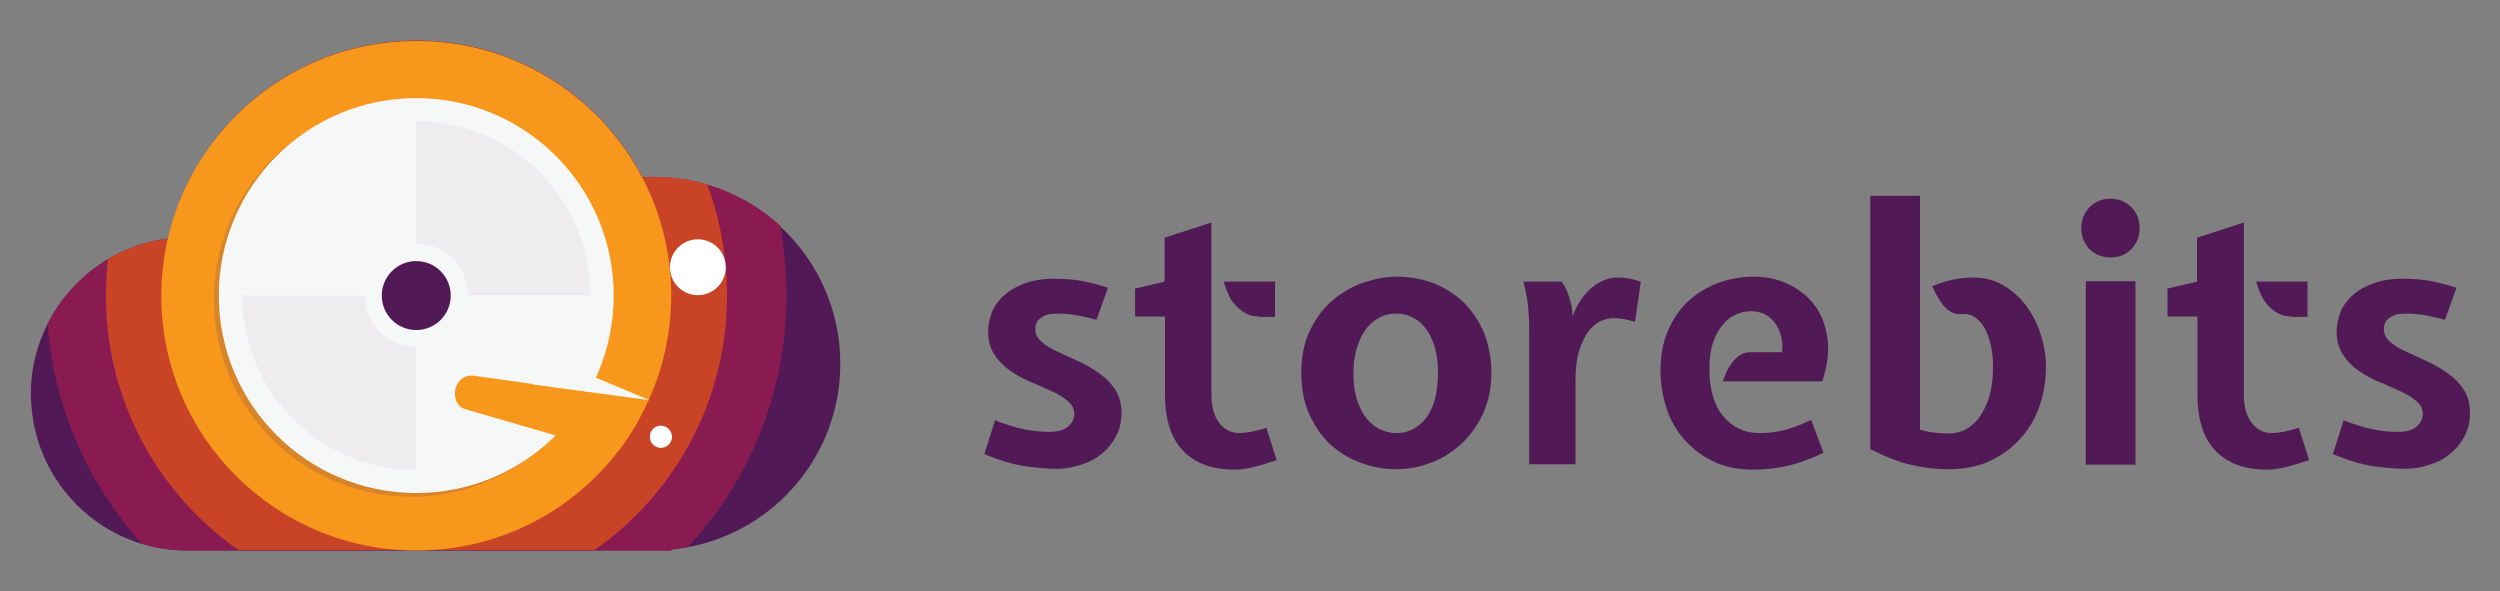 <?xml version="1.0" encoding="utf-8"?>
<!-- Generator: Adobe Illustrator 19.0.0, SVG Export Plug-In . SVG Version: 6.00 Build 0)  -->
<svg version="1.1" id="Layer_1" xmlns="http://www.w3.org/2000/svg" xmlns:xlink="http://www.w3.org/1999/xlink" x="0px" y="0px"
	 viewBox="0 0 609 144" style="enable-background:new 0 0 609 144;" xml:space="preserve">
<rect x="0" y="0" width="609" height="144" fill="#808080" stroke="none"/>
<style type="text/css">
	.st0{fill:#511A56;}
	.st1{fill:#8A1B50;}
	.st2{fill:#C94427;}
	.st3{fill:#F7981D;}
	.st4{fill:#FFFFFF;}
	.st5{opacity:0.2;fill:#5B3860;}
	.st6{fill:#F6F7F7;}
	.st7{opacity:5.000000e-002;fill:#511A56;}
</style>
<g>
	<g id="XMLID_69_">
		<path id="XMLID_492_" class="st0" d="M204.7,88.6c0,22.3-16,40.8-37.2,44.7c-1.3,0.2-2.7,0.4-4,0.6v0.2H45.6
			c-3.8,0-7.6-0.6-11-1.6c-15-4.5-26.1-18.1-27-34.4c0-0.7-0.1-1.4-0.1-2.1c0-6.2,1.5-12,4.1-17.1c3.3-6.5,8.4-12,14.7-15.7
			c4.4-2.6,9.4-4.3,14.7-5c6.3-27.6,31-48.2,60.5-48.2c23.9,0,44.6,13.5,55,33.3c0.9-0.1,1.9-0.1,2.9-0.1c4.5,0,8.8,0.6,12.9,1.9
			c6.7,2,12.8,5.5,17.8,10.1C199,63.4,204.7,75.3,204.7,88.6z"/>
		<path id="XMLID_489_" class="st1" d="M191.6,72c0,23.7-9.1,45.2-24.1,61.3c-1.3,0.2-2.7,0.4-4,0.6v0.2H45.6c-3.8,0-7.6-0.6-11-1.6
			c-13-14.4-21.5-33.1-23-53.6C17.2,67.7,28.1,59.7,41,58.1c6.3-27.6,31-48.2,60.5-48.2c23.9,0,44.6,13.5,55,33.3
			c0.9-0.1,1.9-0.1,2.9-0.1c11.8,0,22.6,4.5,30.7,11.9C191,60.5,191.6,66.2,191.6,72z"/>
		<path id="XMLID_486_" class="st2" d="M177.1,72c0,25.7-12.8,48.4-32.3,62H58.1c-19.6-13.7-32.3-36.4-32.3-62c0-3,0.2-6,0.5-8.9
			c4.4-2.6,9.4-4.3,14.7-5c6.3-27.6,31-48.2,60.5-48.2c23.9,0,44.6,13.5,55,33.3c0.9-0.1,1.9-0.1,2.9-0.1c4.5,0,8.8,0.6,12.9,1.9
			C175.4,53.4,177.1,62.5,177.1,72z"/>
		<path id="XMLID_483_" class="st3" d="M163.5,72c0,10.8-2.8,21-7.7,29.9c-1.5,2.8-3.3,5.5-5.2,8c-11.3,14.7-29.1,24.2-49.2,24.2
			c-34.3,0-62.1-27.8-62.1-62c0-34.3,27.8-62.1,62.1-62.1C135.7,9.9,163.5,37.7,163.5,72z"/>
		<circle id="XMLID_482_" class="st4" cx="170" cy="65.1" r="6.8"/>
		<circle id="XMLID_479_" class="st5" cx="100.2" cy="72.9" r="48.1"/>
		<circle id="XMLID_476_" class="st6" cx="101.4" cy="72" r="48.1"/>
		<path id="XMLID_470_" class="st7" d="M101.4,29.5v29.8c7,0,12.6,5.7,12.6,12.6h29.8C143.9,48.6,124.9,29.5,101.4,29.5z"/>
		<path id="XMLID_192_" class="st7" d="M101.4,114.5V84.6c-7,0-12.6-5.7-12.6-12.6H59C59,95.5,78,114.5,101.4,114.5z"/>
		<path id="XMLID_174_" class="st3" d="M155.8,101.9c-1.5,2.8-3.3,5.5-5.2,8c-0.8,0.2-1.6,0.1-2.4-0.1l-34.8-10.1
			c-1.9-0.5-2.9-2.6-2.5-4.8c0.4-2,2-3.4,3.8-3.4c0.2,0,0.3,0,0.5,0l35.8,5C153.6,97,155.5,99.2,155.8,101.9z"/>
		<polygon id="XMLID_173_" class="st6" points="129.5,93.6 158.3,97.5 137.9,89 		"/>
		<circle id="XMLID_161_" class="st0" cx="101.4" cy="72" r="8.4"/>
		<circle id="XMLID_119_" class="st4" cx="161" cy="106.4" r="2.7"/>
	</g>
	<g id="XMLID_80_">
		<path id="XMLID_79_" class="st0" d="M242.4,102.4c2.7,1,5.1,1.8,7.2,2.2c2.1,0.4,4,0.6,5.9,0.6c2.1,0,3.7-0.4,4.7-1.3
			c1-0.9,1.5-1.9,1.5-3c0-1.3-0.5-2.3-1.6-3.2c-1-0.9-2.3-1.7-3.9-2.4c-1.6-0.7-3.2-1.5-5-2.2c-1.8-0.7-3.5-1.7-5-2.7
			c-1.6-1.1-2.9-2.4-3.9-3.9c-1-1.5-1.6-3.4-1.6-5.7c0-1.4,0.3-2.8,0.8-4.4c0.5-1.5,1.5-2.9,2.7-4.1c1.3-1.2,2.9-2.3,5-3.1
			c2-0.8,4.5-1.3,7.5-1.3c2,0,4,0.1,6,0.4c2,0.3,4.5,0.9,7.2,1.8l-2.8,7.8c-2.2-0.6-4.1-1-5.4-1.2c-1.4-0.2-2.8-0.3-4.2-0.3
			c-1.7,0-3,0.3-3.9,1c-1,0.7-1.4,1.6-1.4,2.8c0,1.2,0.5,2.2,1.6,3.1c1,0.9,2.3,1.7,3.9,2.4c1.6,0.7,3.2,1.5,5,2.3
			c1.8,0.8,3.5,1.8,5,2.9c1.6,1.1,2.9,2.4,3.9,3.9c1,1.5,1.6,3.4,1.6,5.7c0,2.1-0.4,4-1.3,5.7c-0.9,1.7-2,3.1-3.5,4.3
			c-1.4,1.2-3.1,2.1-5,2.7c-1.9,0.6-3.8,1-5.8,1c-2.2,0-4.8-0.2-7.7-0.6c-2.9-0.4-6.3-1.4-10.1-3L242.4,102.4z"/>
		<path id="XMLID_162_" class="st0" d="M283.7,77.1h-7.2v-6.8l7.2-1.7V57.9l11.4-3.7v41.9c0,2.9,0.6,5.2,1.9,6.9
			c1.2,1.6,2.9,2.5,4.9,2.5c0.8,0,1.7-0.1,2.8-0.3c1.1-0.2,2.3-0.5,3.8-1l2.5,7.9c-2.2,0.7-4.1,1.3-5.7,1.7
			c-1.6,0.4-3.2,0.6-4.6,0.6c-5.5,0-9.7-1.6-12.6-4.7c-2.9-3.1-4.3-7.6-4.3-13.6V77.1z M306.7,77.1c-1.3,0-2.4-0.3-3.3-0.8
			c-0.9-0.5-1.8-1.2-2.5-2c-0.7-0.8-1.3-1.7-1.7-2.7c-0.5-1-0.8-2-1.1-3h12.5v8.6H306.7z"/>
		<path id="XMLID_498_" class="st0" d="M363.3,90.8c0,3.7-0.7,7-2,9.9c-1.4,2.9-3.1,5.4-5.3,7.4c-2.2,2-4.6,3.6-7.4,4.6
			c-2.8,1.1-5.6,1.6-8.4,1.6c-3.1,0-6-0.5-8.8-1.6c-2.8-1-5.3-2.6-7.4-4.5c-2.1-2-3.8-4.5-5.1-7.4c-1.3-2.9-1.9-6.3-1.9-10
			c0-4,0.7-7.5,2.2-10.5c1.5-3,3.3-5.4,5.6-7.3c2.3-1.9,4.8-3.3,7.5-4.2c2.7-0.9,5.3-1.4,7.8-1.4c3.5,0,6.6,0.6,9.4,1.7
			c2.8,1.2,5.3,2.8,7.3,4.8c2,2.1,3.6,4.5,4.8,7.4C362.7,84.2,363.3,87.4,363.3,90.8z M340.1,105.5c1.7,0,3.2-0.4,4.5-1.2
			c1.3-0.8,2.4-1.8,3.2-3.1c0.9-1.3,1.5-2.9,1.9-4.6c0.4-1.8,0.6-3.7,0.6-5.7c0-2-0.2-3.9-0.6-5.6c-0.4-1.7-1.1-3.3-1.9-4.6
			c-0.9-1.3-1.9-2.4-3.2-3.1c-1.3-0.8-2.8-1.2-4.5-1.2c-1.7,0-3.2,0.4-4.5,1.2c-1.3,0.8-2.4,1.8-3.2,3.1c-0.9,1.3-1.5,2.8-2,4.6
			c-0.5,1.7-0.7,3.6-0.7,5.6c0,2.2,0.2,4.2,0.7,5.9c0.5,1.8,1.2,3.3,2.1,4.6c0.9,1.3,2,2.3,3.3,3
			C337.2,105.1,338.6,105.5,340.1,105.5z"/>
		<path id="XMLID_543_" class="st0" d="M380.2,68.5c0.5,0.4,1,1.2,1.5,2.4c0.5,1.2,0.9,2.5,1.2,4l0.2,2.1l0.9-2.1
			c1.2-2.3,2.7-4.1,4.5-5.4c1.9-1.3,3.7-1.9,5.6-1.9c1.7,0,3.5,0.3,5.6,1l-1.4,9.8c-1.2-0.3-2.1-0.6-2.9-0.7
			c-0.8-0.1-1.5-0.2-2.2-0.2c-1.5,0-2.8,0.4-4,1.1c-1.2,0.8-2.1,1.8-2.9,3.1c-0.8,1.3-1.4,2.9-1.9,4.7c-0.4,1.8-0.6,3.8-0.6,5.9
			v20.8h-11.3V79.4c0-1.6-0.1-3.3-0.3-5.1c-0.2-1.8-0.6-3.7-1.1-5.7H380.2z"/>
		<path id="XMLID_586_" class="st0" d="M434.1,85.8c0.2-1.3,0.1-2.6-0.2-3.8c-0.3-1.2-0.8-2.3-1.4-3.2c-0.7-0.9-1.5-1.7-2.5-2.2
			c-1-0.5-2.2-0.8-3.5-0.8c-1.2,0-2.4,0.3-3.6,0.8c-1.2,0.5-2.3,1.3-3.2,2.5c-1,1.1-1.8,2.6-2.4,4.3c-0.6,1.8-0.9,3.9-0.9,6.4
			c0,5,1.1,8.9,3.4,11.6c2.2,2.7,5.2,4.1,8.8,4.1c2,0,4-0.2,5.9-0.7c1.9-0.5,4.2-1.3,6.7-2.5l3,8c-3.1,1.5-6,2.5-8.8,3.2
			c-2.7,0.6-5.5,0.9-8.2,0.9c-4,0-7.4-0.7-10.2-2.2c-2.9-1.4-5.2-3.3-7.1-5.6c-1.9-2.3-3.3-4.9-4.1-7.7c-0.9-2.9-1.3-5.8-1.3-8.7
			c0-3.6,0.6-6.8,1.8-9.6c1.2-2.8,2.8-5.2,4.8-7.1c2-1.9,4.5-3.4,7.2-4.5c2.8-1,5.7-1.6,8.8-1.6c3.2,0,6.1,0.6,8.7,1.9
			c2.6,1.3,4.8,3,6.4,5.3c1.6,2.2,2.6,4.9,3,8.1c0.4,3.1-0.1,6.6-1.3,10.2h-24.2c0.6-2,1.5-3.7,2.7-5.1c1.2-1.4,2.5-2,4-2H434.1z"/>
		<path id="XMLID_588_" class="st0" d="M477.8,76.5c-1,0.1-1.8-0.1-2.5-0.5c-0.7-0.4-1.3-0.9-1.8-1.5c-0.5-0.6-1-1.3-1.5-2.2
			c-0.5-0.8-0.9-1.7-1.3-2.6c1.7-0.7,3.4-1.2,5.1-1.6c1.7-0.3,3.3-0.5,4.8-0.5c2.8,0,5.2,0.6,7.4,1.9c2.2,1.3,4,2.9,5.6,5
			c1.5,2,2.7,4.4,3.5,6.9c0.8,2.6,1.3,5.1,1.3,7.7c0,3.5-0.5,6.8-1.6,9.9c-1.1,3.1-2.7,5.8-4.8,8c-2.1,2.3-4.6,4.1-7.5,5.4
			c-2.9,1.3-6.2,1.9-9.9,1.9c-3.2,0-6.3-0.4-9.2-1.1c-3-0.7-6.3-2-9.8-3.8V47.7h12.1v57c1.3,0.3,2.5,0.6,3.6,0.7
			c1.1,0.1,2.2,0.2,3.4,0.2c1.7,0,3.2-0.4,4.5-1.2c1.3-0.8,2.5-1.9,3.4-3.4c0.9-1.4,1.7-3.2,2.2-5.2c0.5-2,0.7-4.2,0.7-6.6
			c0-1.4-0.1-2.8-0.4-4.4c-0.3-1.5-0.7-2.9-1.3-4.2c-0.6-1.3-1.4-2.3-2.4-3.1C480.5,76.8,479.3,76.4,477.8,76.5z"/>
		<path id="XMLID_590_" class="st0" d="M507,55.6c0-2,0.7-3.7,2-5.1c1.4-1.4,3-2.1,5.1-2.1c2,0,3.7,0.7,5.1,2.1c1.4,1.4,2,3.1,2,5.1
			c0,2-0.7,3.7-2,5.1c-1.4,1.4-3,2-5.1,2c-2,0-3.7-0.7-5.1-2C507.7,59.3,507,57.6,507,55.6z M508.1,113.2V68.5h12.1v44.7H508.1z"/>
		<path id="XMLID_597_" class="st0" d="M535.2,77.1H528v-6.8l7.2-1.7V57.9l11.4-3.7v41.9c0,2.9,0.6,5.2,1.9,6.9
			c1.2,1.6,2.9,2.5,4.9,2.5c0.8,0,1.7-0.1,2.8-0.3c1.1-0.2,2.3-0.5,3.8-1l2.5,7.9c-2.2,0.7-4.1,1.3-5.7,1.7
			c-1.6,0.4-3.2,0.6-4.6,0.6c-5.5,0-9.7-1.6-12.6-4.7c-2.9-3.1-4.3-7.6-4.3-13.6V77.1z M558.2,77.1c-1.3,0-2.4-0.3-3.3-0.8
			c-1-0.5-1.8-1.2-2.5-2c-0.7-0.8-1.3-1.7-1.7-2.7c-0.5-1-0.8-2-1.1-3h12.5v8.6H558.2z"/>
		<path id="XMLID_600_" class="st0" d="M570.9,102.4c2.7,1,5.1,1.8,7.2,2.2c2.1,0.4,4,0.6,5.9,0.6c2.1,0,3.7-0.4,4.7-1.3
			c1-0.9,1.5-1.9,1.5-3c0-1.3-0.5-2.3-1.6-3.2c-1-0.9-2.3-1.7-3.9-2.4c-1.6-0.7-3.2-1.5-5-2.2c-1.8-0.7-3.5-1.7-5-2.7
			c-1.6-1.1-2.9-2.4-3.9-3.9c-1-1.5-1.6-3.4-1.6-5.7c0-1.4,0.3-2.8,0.8-4.4c0.5-1.5,1.5-2.9,2.7-4.1s2.9-2.3,5-3.1
			c2-0.8,4.5-1.3,7.5-1.3c2,0,4,0.1,6,0.4c2,0.3,4.4,0.9,7.2,1.8l-2.8,7.8c-2.2-0.6-4.1-1-5.4-1.2c-1.4-0.2-2.8-0.3-4.2-0.3
			c-1.7,0-3,0.3-3.9,1c-1,0.7-1.4,1.6-1.4,2.8c0,1.2,0.5,2.2,1.6,3.1c1,0.9,2.3,1.7,3.9,2.4c1.6,0.7,3.2,1.5,5,2.3
			c1.8,0.8,3.5,1.8,5,2.9c1.6,1.1,2.9,2.4,3.9,3.9c1,1.5,1.6,3.4,1.6,5.7c0,2.1-0.4,4-1.3,5.7c-0.9,1.7-2,3.1-3.5,4.3
			c-1.4,1.2-3.1,2.1-5,2.7c-1.9,0.6-3.8,1-5.8,1c-2.2,0-4.8-0.2-7.7-0.6c-2.9-0.4-6.3-1.4-10.1-3L570.9,102.4z"/>
	</g>
</g>
</svg>
